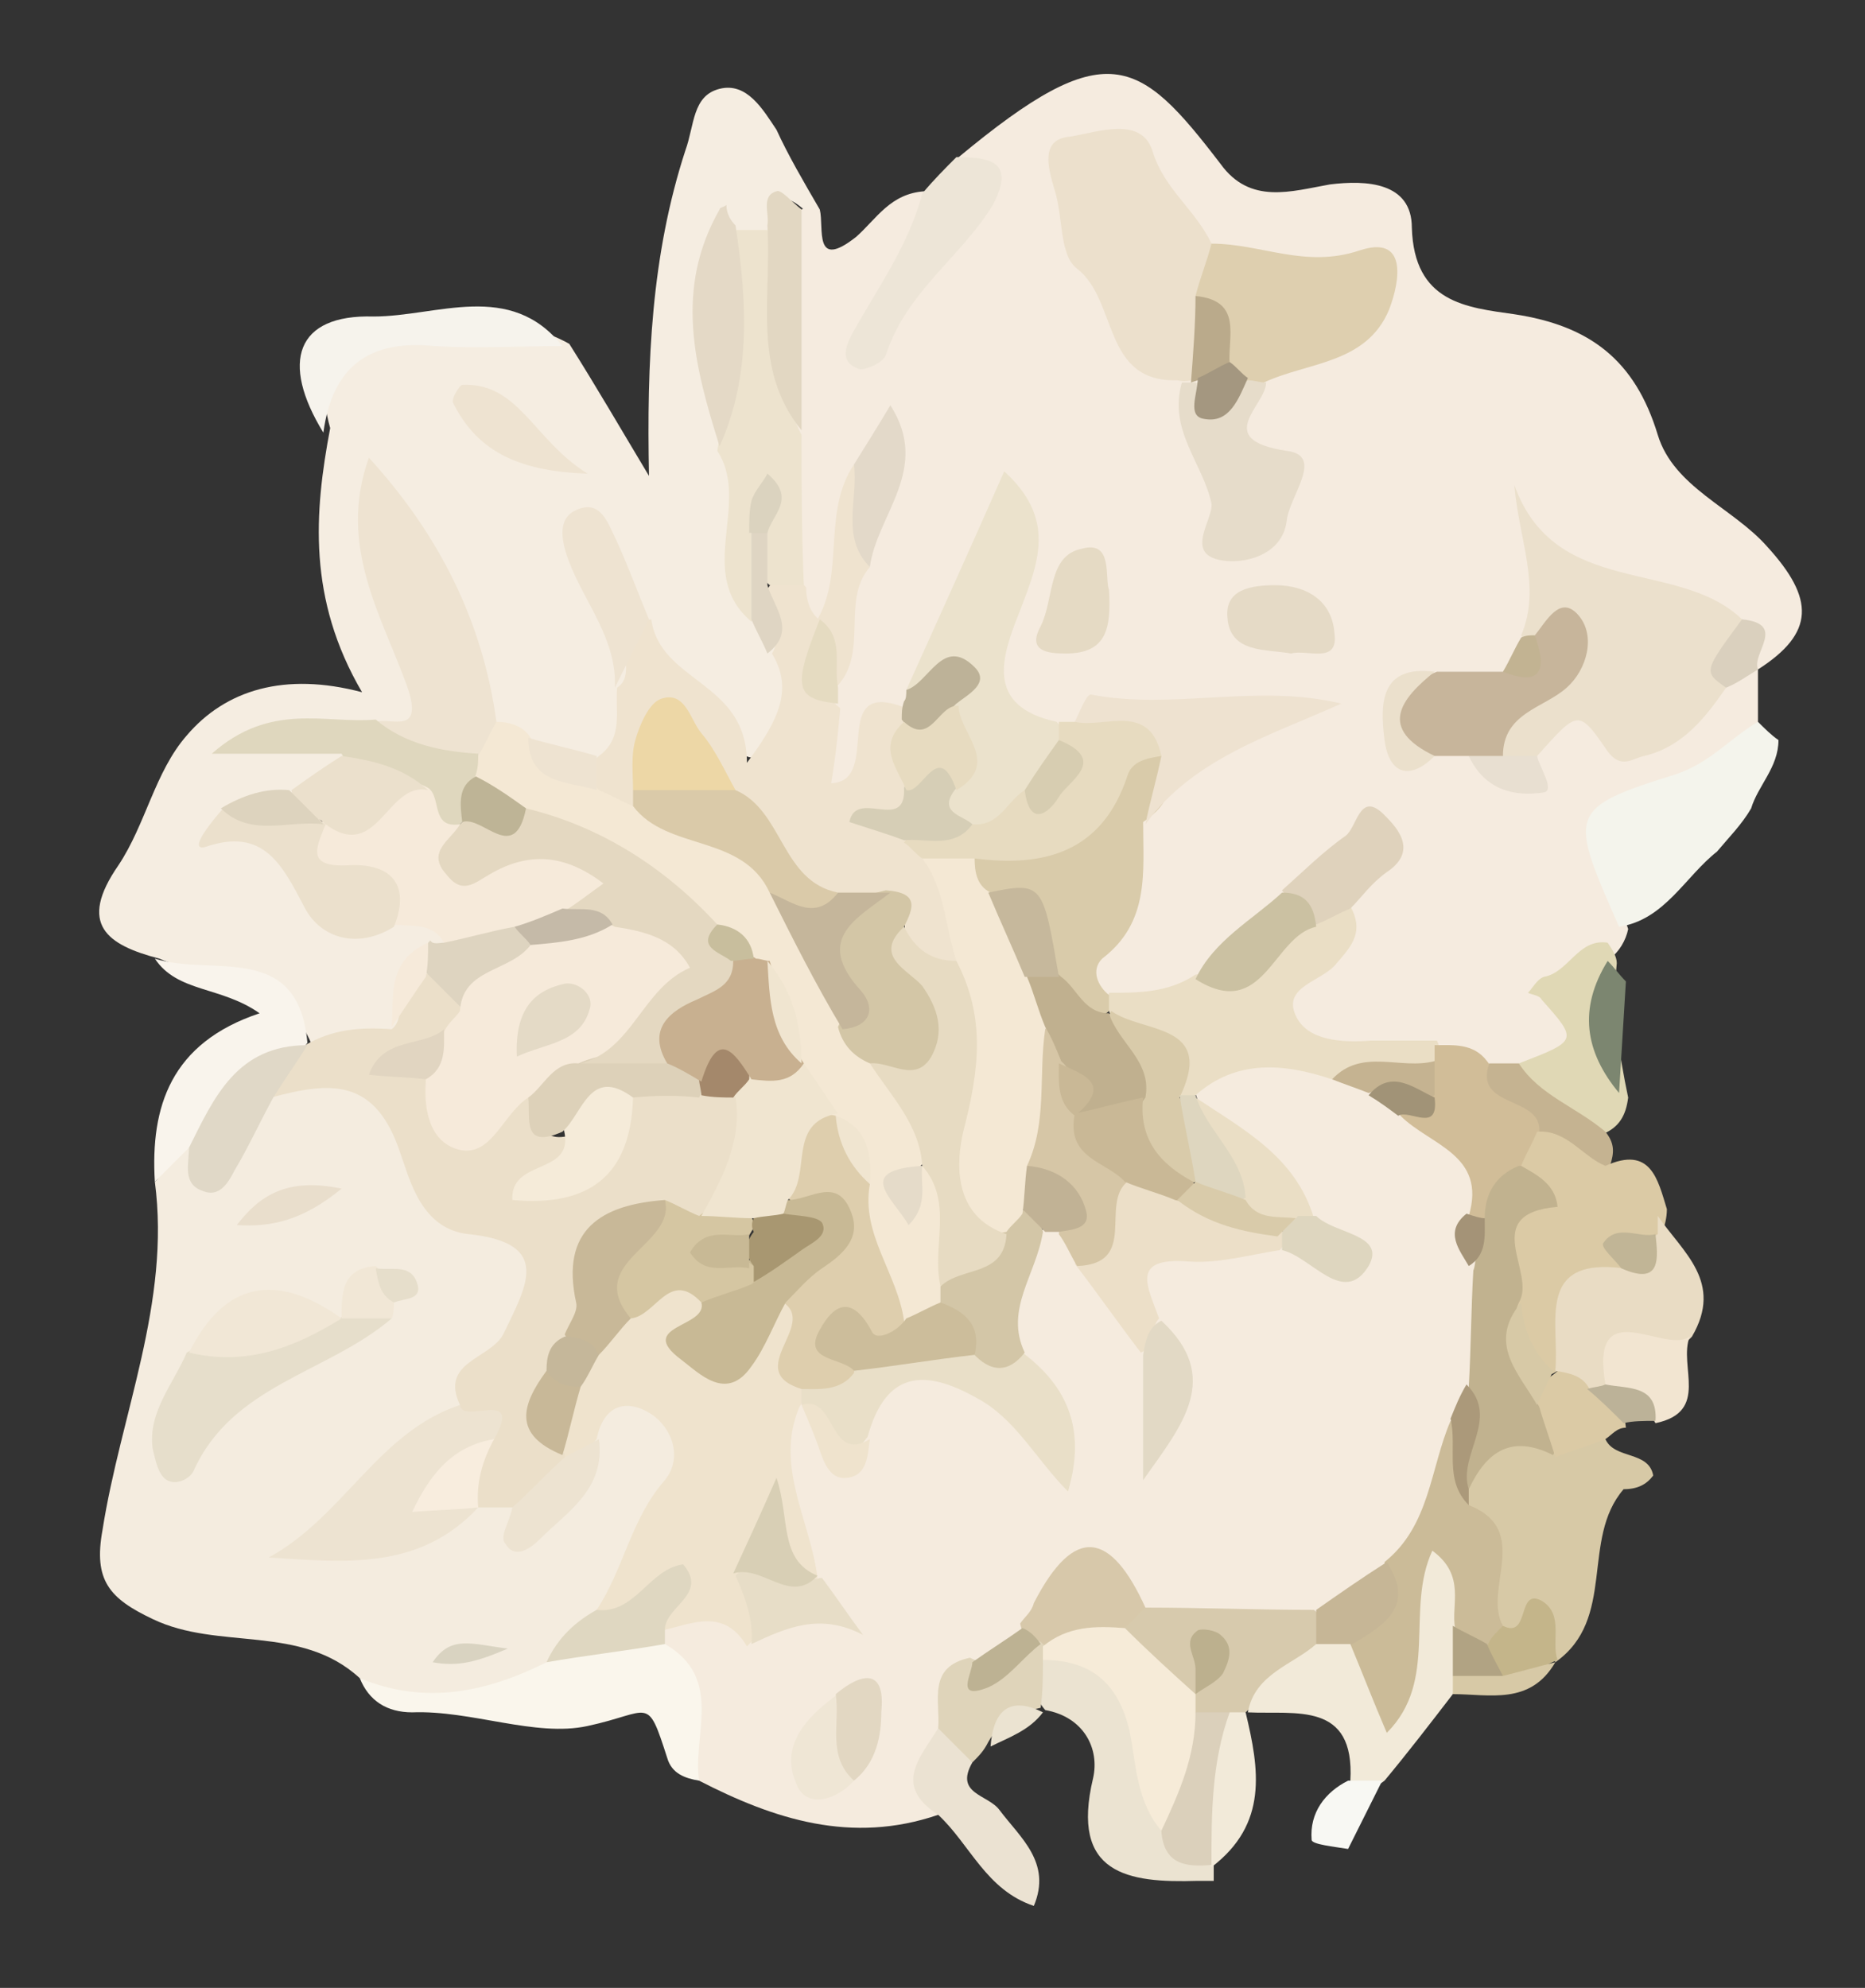 <?xml version="1.0" encoding="utf-8"?>
<!-- Generator: Adobe Illustrator 18.1.1, SVG Export Plug-In . SVG Version: 6.00 Build 0)  -->
<!DOCTYPE svg PUBLIC "-//W3C//DTD SVG 1.1//EN" "http://www.w3.org/Graphics/SVG/1.1/DTD/svg11.dtd">
<svg version="1.1" id="Layer_1" xmlns="http://www.w3.org/2000/svg" xmlns:xlink="http://www.w3.org/1999/xlink" x="0px" y="0px"
	 viewBox="0 0 81.9 87.3" style="enable-background:new 0 0 81.9 87.3;" xml:space="preserve">
<rect x="0" y="0" width="81.9" height="87.3" fill="#333333" stroke="none"/>
<style type="text/css">
	.st0{fill:#F5EBDF;}
	.st1{fill:#F5EBDE;}
	.st2{fill:#F5EDE1;}
	.st3{fill:#F4ECDF;}
	.st4{fill:#FAF6EC;}
	.st5{fill:#F4F4EC;}
	.st6{fill:#EBE3D1;}
	.st7{fill:#F9F4EC;}
	.st8{fill:#EDE5D7;}
	.st9{fill:#F6F3EC;}
	.st10{fill:#EFE3CF;}
	.st11{fill:#EBE0CC;}
	.st12{fill:#ECE0CC;}
	.st13{fill:#EBE2CC;}
	.st14{fill:#DECFAF;}
	.st15{fill:#EADEC5;}
	.st16{fill:#D9CBAA;}
	.st17{fill:#EDE3CE;}
	.st18{fill:#E6DCCA;}
	.st19{fill:#EEE2D0;}
	.st20{fill:#C7B59B;}
	.st21{fill:#E7DBC0;}
	.st22{fill:#D1BD98;}
	.st23{fill:#E0D8B5;}
	.st24{fill:#E2D7C2;}
	.st25{fill:#E5DAC6;}
	.st26{fill:#DFD2BC;}
	.st27{fill:#E5DAC4;}
	.st28{fill:#CBC1A2;}
	.st29{fill:#E3D9C9;}
	.st30{fill:#C5B391;}
	.st31{fill:#BDB298;}
	.st32{fill:#E5DBC1;}
	.st33{fill:#DAD0BE;}
	.st34{fill:#E8DFD1;}
	.st35{fill:#C2B392;}
	.st36{fill:#EFE3CD;}
	.st37{fill:#CBBB98;}
	.st38{fill:#C1B28F;}
	.st39{fill:#E9DFC8;}
	.st40{fill:#ECDFC8;}
	.st41{fill:#D7CAAD;}
	.st42{fill:#EBE2D2;}
	.st43{fill:#D3C6A7;}
	.st44{fill:#D6C6A6;}
	.st45{fill:#D7C8AA;}
	.st46{fill:#DFD7C1;}
	.st47{fill:#DFD4BA;}
	.st48{fill:#E2D9C5;}
	.st49{fill:#E7DDC7;}
	.st50{fill:#EFE6D5;}
	.st51{fill:#C6B696;}
	.st52{fill:#DED6BF;}
	.st53{fill:#C1B295;}
	.st54{fill:#BDB293;}
	.st55{fill:#AB997A;}
	.st56{fill:#A19377;}
	.st57{fill:#A49377;}
	.st58{fill:#EBDFC9;}
	.st59{fill:#F4E8D4;}
	.st60{fill:#EEE3D1;}
	.st61{fill:#F6EADA;}
	.st62{fill:#E4D9C6;}
	.st63{fill:#DFD7BE;}
	.st64{fill:#DED4C0;}
	.st65{fill:#DDD3BE;}
	.st66{fill:#DFD5C3;}
	.st67{fill:#EDE3D1;}
	.st68{fill:#E6DECB;}
	.st69{fill:#E0D8C7;}
	.st70{fill:#F1E7D6;}
	.st71{fill:#E9DECC;}
	.st72{fill:#D9D3C1;}
	.st73{fill:#F2EAD9;}
	.st74{fill:#F8F8F3;}
	.st75{fill:#F6EBD8;}
	.st76{fill:#DBD0BB;}
	.st77{fill:#E7DBC2;}
	.st78{fill:#D3C6A6;}
	.st79{fill:#DACAA9;}
	.st80{fill:#EDD7A6;}
	.st81{fill:#C5B69B;}
	.st82{fill:#D6CEB6;}
	.st83{fill:#BAAA8B;}
	.st84{fill:#D7CDB1;}
	.st85{fill:#A49780;}
	.st86{fill:#C0B08F;}
	.st87{fill:#C6B89C;}
	.st88{fill:#DBD3BF;}
	.st89{fill:#DBCAA5;}
	.st90{fill:#7C8670;}
	.st91{fill:#DECEAD;}
	.st92{fill:#C8B995;}
	.st93{fill:#D5C6A2;}
	.st94{fill:#C8B898;}
	.st95{fill:#D8CFB5;}
	.st96{fill:#C5B79A;}
	.st97{fill:#D7C9A6;}
	.st98{fill:#C4B58A;}
	.st99{fill:#B1A383;}
	.st100{fill:#CCBD9B;}
	.st101{fill:#C9B896;}
	.st102{fill:#BCB08E;}
	.st103{fill:#F0E5D0;}
	.st104{fill:#F5EBD9;}
	.st105{fill:#DDD1B9;}
	.st106{fill:#F8EDDE;}
	.st107{fill:#E1D5C1;}
	.st108{fill:#A4886B;}
	.st109{fill:#E4D8C1;}
	.st110{fill:#C8B090;}
	.st111{fill:#BEB496;}
	.st112{fill:#E5DBC9;}
	.st113{fill:#C8BE9D;}
	.st114{fill:#C5BAA8;}
	.st115{fill:#E9DCC4;}
	.st116{fill:#C1B596;}
	.st117{fill:#F2E5D1;}
	.st118{fill:#BCB298;}
	.st119{fill:#A89771;}
	.st120{fill:#E4DAC6;}
</style>
<g>
	<path class="st0" d="M77.2,29.4c0,0.8,0,1.5,0,2.3c-0.4,1.2-0.9,2.4-2.3,2.7c-3.8,0.7-4.6,3-3.4,6.4c-0.1,0.5-0.4,1-0.8,1.3
		c-0.4,0.8-2.2,0.3-1.4,2.2c0.9,2.1-0.4,3.1-2.5,3.3c-0.5,0-1.1-0.1-1.6-0.2c-0.8-0.3-1.7-0.4-2.6-0.4c-0.9,0-1.7,0-2.6-0.1
		c-1.6-0.1-3.4-0.2-4-2c-0.6-1.6,1-2.3,1.8-3.3c0.4-0.5,0.6-1.1,0.8-1.6c0.4-1,1.4-1.7,1.9-3.5c-1.5,1.4-2.6,2.4-3.7,3.4
		c-1.5,1.2-2.9,2.6-4.4,3.9c-1.2,0.8-2.5,1-3.9,0.5c-1.3-0.7-1.2-1.8-0.6-2.9c0.9-1.6,1.1-3.3,1.6-4.9c1.3-2.6,3.1-4.4,5.5-4.8
		c-2.1,1.9-5.1-1.6-7.7,0.5c-0.3,0.1-0.7,0.2-1,0.3c-2.9-0.3-3.2-2.3-2.8-4.6c0.2-1.4,1.2-2.7,0.8-4.9c-1.5,2.7-2.5,5.2-3.8,7.5
		c-0.2,0.3-0.4,0.6-0.6,0.8c-0.7,0.5-1.3,1-1.6,2c-0.3,0.9-0.6,2.1-1.9,1.8c-1.3-0.3-1-1.5-0.9-2.5c0-0.5,0.1-1,0.2-1.5
		c0.1-0.4,0.1-0.7,0.2-1c0.5-1.7,0.6-3.5,1.4-5.1c0.1-1.3,0.6-2.5,1.2-3.7c0.1-0.2,0.1-0.3,0.1-0.3c-0.1,0-0.2-0.1-0.2-0.1
		c-0.1,0.2-0.2,0.4-0.3,0.7c-1.1,1.9-0.2,4.6-2.5,5.9c-1-0.2-1.2-1-1.4-1.9c-0.2-2.2-0.1-4.4-0.2-6.5c0.4-3.1-0.6-6.3,0.7-9.4
		C35.1,9.1,35.5,9,36,9.2c0.2,0.8-0.3,2.7,1.6,1.2c0.9-0.8,1.5-1.9,3-2c1,2.1-0.5,3.5-1.2,4.6c0.6-1.8,4-2.9,2.7-6.1
		c6.5-5.4,7.9-4.4,11.5,0.3c1.3,1.8,3.1,1.2,4.8,0.9C60,7.9,62,8,62,10c0.1,3.3,2.4,3.5,4.5,3.8c3.3,0.5,5.3,2,6.3,5.3
		c0.7,2.3,3.3,3.2,4.8,4.9C79.7,26.3,79.7,27.8,77.2,29.4c-0.6-0.5-0.1-1.8-1.3-1.8c-2.3-1.8-6.1-0.3-7.9-3.5
		c0.1,1.4-0.1,2.6-0.4,3.9c-0.2,0.7-0.5,1.3-1,1.9c-1,1-2.3,0.6-3.4,0.7c-0.6,0.1-1.2,0.3-1.2,1c0,0.8,0.6,0.9,1.2,1
		c0.5,0,0.9,0.1,1.4,0.2c0.9-0.1,1.8,2.1,2.6-0.1c1.1-1.9,2.1-3.4,4.6-1.3c1.6,1.4,2.4-1,3.6-1.6C75.9,29.4,76.5,29,77.2,29.4z"/>
	<path class="st1" d="M41.2,79.7c-3.8,1.3-7.2,0.2-10.5-1.5c-1.5-1.6,0-4.1-1.7-5.6c-0.1-0.3-0.1-0.7,0-1.1c1.2-1.6,2.7-1.4,4.2-0.7
		c0.4-1,3.5,1.6,2.1-1.7c-0.8-2.4-1.9-4.7-1-7.3c0.3-0.2,0.6-0.3,0.9-0.3c1.1-0.5,0.8,2.5,2.3,0.9c2.7-3.6,4.9-3.4,8.8,1
		c-0.1-1.6-1.2-2.5-1.8-3.7c-1-2-0.5-3.9,0.9-5.5c0.3-0.2,0.6-0.3,1-0.3c0.7,0.2,1.2,0.7,1.7,1.3c1.3,1.3,2,2.9,2.8,4.4
		c0.5,1.3-0.5,2.5-0.2,3.9c-0.1,0.5,0.6-0.1,0.1-0.1c-0.2,0-0.3-0.1-0.1-0.3c1.3-1.7,0.8-3.3-0.4-4.9c-1-2.3-0.3-3.5,2.2-3.7
		c1.1-0.1,2.2-0.5,3.3-0.4c0.5,0,1,0.2,1.4,0.3c0.3,0.1,0.7,0.5,0.9,0c0.1-0.2-0.4-0.6-0.6-0.9c-1.3-2.3-4.4-3-5.1-5.8
		c1.6-2.3,3.7-2,5.9-1.1c0.7,0.1,1.4,0.4,2.1,0.7c0.6,0.3,1.2,0.7,1.8,1.1c1.8,1,3.5,2.1,3,4.6c-0.2,1.1,0,2.1,0.2,3.1
		c0.2,1.5,0.2,2.9-0.2,4.4c-0.2,0.7-0.5,1.4-0.7,2.1c-0.7,2.3-1.1,4.7-3,6.4c-1.1,1.1-2.2,2.1-3.7,2.3c-2.4,0.2-4.8,0.7-7.1,0
		c-1.9-1.9-3.6-2.3-5.1,0.4c-0.7,0.7-1.6,1.1-2.4,1.7c-0.9,0.6-0.9,1.5-1.2,2.4c-0.4,1.1-0.8,2.1-0.5,3.3
		C41.4,79.4,41.3,79.5,41.2,79.7z"/>
	<path class="st2" d="M36,9.2c-0.2,0-0.5,0-0.7,0c-1.5-1.3-0.9,0.7-1.4,0.9c-0.4,0.3-0.9,0.3-1.4,0.2c-0.1-0.1-0.2-0.1-0.3-0.2
		C32,10,31.9,9.9,31.8,9.9c-0.6,3.2-0.6,6.3,0.7,9.4c1,2.4-0.6,5.2,1.2,7.4c0.4,0.6,0.7,1.2,1,1.9c0.5,1.1,0.5,2.1,0,3.2
		c-0.6,1.4-1.6,2.1-2.7,0.8c-1.4-1.6-3.6-2.6-4.3-4.8c-0.4-1-0.8-2-1.3-3c0.6,1.9,1.7,3.7,1.6,5.8c-0.1,1.2-0.2,2.3-1.3,3
		c-1.2,0.5-2.3,0-3.4-0.4c-0.7-0.3-1.3-0.8-1.8-1.4c-1.9-2.7-1.9-6.4-4.6-9.1c0,2.5,1.1,4.5,1.8,6.6c0.6,2,0.2,3.1-2,3.3
		c-1.3,0-2.7-0.4-4-0.1c0.9-0.2,1.7-0.1,2.4,0.5c0.4,1.5-0.9,1.6-1.7,2.1c-0.8,0.3-1.6,0.4-2.3,0.8c1,0.7,2.1,1.2,2.7,2.4
		c0.8,1.7,2.3,1.6,3.8,1.5c0.9,0,1.8,0.1,2.3,1.1c0,0.4-0.1,0.7-0.3,1c-1.2,0.9-1.1,2.6-2.2,3.6c-1.2,0.6-2.4,0.9-3.7,0.4
		c-1.2-3-4.4-2.8-6.7-3.8c-2.3-0.6-3.6-1.5-1.8-4.1c1.2-1.8,1.6-4.1,3-5.7c1.7-2,4.3-2.8,7.7-1.9c-2.4-4.1-2.1-7.9-1.4-11.6
		c-0.8-2.8,0.5-4.4,3.2-4.4c2.4-0.1,5-0.6,7.3,0.7c1.2,1.9,2.3,3.8,3.5,5.8c-0.1-5,0.1-9.7,1.6-14.3c0.4-1.1,0.3-2.4,1.5-2.7
		c1.2-0.3,1.9,0.9,2.5,1.8C34.6,6.8,35.3,8,36,9.2z"/>
	<path class="st3" d="M15.8,73.7c-2.6-2.4-6.2-1.2-9.1-2.6c-1.9-0.9-2.6-1.7-2.2-3.9c0.8-5.1,3-10,2.3-15.3c0.6-0.5,0.2-1.8,1.5-1.7
		c2.5,0.9,2.3-2.2,3.8-2.7c2.8-1.3,4.9-0.8,6.3,2.2c0.6,1.3,1.4,2.6,2.7,3.4c3.5,2.3,3.7,3.3,1.2,6.5c-0.5,0.7-1.1,1.3-1.6,2.1
		c-2.2,1.9-4.4,3.9-6.5,6c2.2-1,4.7-0.5,6.7-2c0.5-0.2,1-0.2,1.5,0c3.3,1,2.4-2.1,3.3-3.5c0.8-1.5,2.1-1.8,3.4-1
		c1.3,0.8,1.6,2.2,1.1,3.6c-0.8,2-1.6,4.1-3.1,5.8c-0.9,1-1.8,2-2.9,2.9C21.3,74.8,18.5,75.7,15.8,73.7z"/>
	<path class="st4" d="M15.8,73.7c2.9,1.2,5.6,0.6,8.2-0.7c1.7-0.9,3.2-2.4,5.2-0.8c2.6,1.5,1.2,4,1.5,6c-0.6-0.1-1.2-0.3-1.4-1
		c-0.9-2.8-0.7-2-3.5-1.4c-2.3,0.5-5.1-0.7-7.7-0.6C17,75.2,16.2,74.7,15.8,73.7z"/>
	<path class="st5" d="M71.1,40.7c-2.2-5-2.3-5.2,2.5-6.7c1.5-0.5,2.4-1.6,3.6-2.3c0.3,0.3,0.6,0.6,0.9,0.8c0,1.2-0.9,2-1.2,3
		c-0.4,0.7-1,1.3-1.5,1.9C74,38.5,73.1,40.4,71.1,40.7z"/>
	<path class="st6" d="M53.3,81.9c0,0.2,0,0.5,0,0.7c-0.2,0-0.5,0-0.7,0c-3.1,0.1-5.6-0.3-4.6-4.5c0.3-1.3-0.4-2.7-2.1-3
		c-0.6-0.7-0.7-1.5-0.2-2.3c2.4-1.4,3.6,0.1,4.6,1.9c0.7,1.4,1,3,1.3,4.5c0.3,0.9,0.9,1.6,1.7,2.2C53.1,81.7,53.2,81.8,53.3,81.9z"
		/>
	<path class="st7" d="M8.3,50.4c-0.5,0.5-1,1-1.5,1.5c-0.2-3.3,0.7-6.1,4.6-7.4c-1.7-1.2-3.6-0.9-4.6-2.4c2.5,0.8,6.3-0.8,6.7,3.7
		c-0.1,0.1-0.2,0.3-0.3,0.4C11.1,47.1,10.3,49.5,8.3,50.4z"/>
	<path class="st8" d="M42,6.9c1.5,0,2.6,0.2,1.6,2.1c-1.4,2.3-3.8,3.8-4.7,6.6c-0.1,0.3-0.9,0.7-1.2,0.6c-0.8-0.3-0.6-0.9-0.3-1.5
		c1.1-2,2.5-3.9,3.1-6.2C41,7.9,41.5,7.4,42,6.9z"/>
	<path class="st9" d="M24.7,15.2c-1.9,0-3.8,0.1-5.6,0c-2.9-0.3-4.5,0.9-4.9,3.8c-1.9-3.1-1.2-5.2,2.2-5.1
		C19.2,13.9,22.4,12.3,24.7,15.2z"/>
	<path class="st10" d="M26.3,33.2c1.1-0.8,0.7-2,0.8-3c1.1-0.7-0.7-2.8,1.5-3c0.4,2.8,4.2,2.7,4.2,6.3c1.5-2,2-3.3,1.1-4.8
		c0.7-1.1-1-2.2,0.1-3.2c0.5-0.2,1-0.2,1.4,0.3c0,0.6,0.2,1.2,0.7,1.5c0.1,0.2,0.2,0.3,0.3,0.5c0.4,1.1-0.7,2.4,0.5,3.3
		c-0.1,1.1-0.2,2.1-0.4,3.3c2.3-0.1-0.2-4.7,3.3-3.3c0.2,0.2,0.4,0.5,0.4,0.8c-0.1,1.1,0.2,2.1,0.3,3.2c0,0.5-0.2,1-0.6,1.2
		c-1.1,0.5,0,0.3,0.1,0.5c0.4,0.2,0.8,0.5,1.1,0.8c1.1,1.6,2.2,3.1,0.8,5.1c-1.2,0.3-1.9-0.2-2.4-1.3c0.4-0.9,0.4-1.4-0.8-1.1
		c-0.7,0-1.3,0-2-0.1c-2.6-0.6-3.2-3.1-4.8-4.8c-0.3-0.4-0.6-0.8-0.9-1.2c-0.4-0.6-0.7-1.6-1.5-1.5c-1.1,0.1-0.6,1.4-1,2.1
		c-0.1,0.3-0.3,0.6-0.6,0.9c-0.9,0.2-1.4-0.2-1.9-0.8C25.8,34.2,25.8,33.6,26.3,33.2z"/>
	<path class="st11" d="M66.8,27.9c0.9-2.1-0.1-4.2-0.3-6.6c1.8,5,7.2,3.2,10,5.9c0.6,1.2-1,1.9-0.7,3c-0.9,1.3-1.9,2.6-3.6,3
		c-0.5,0.1-1,0.6-1.6-0.2c-1.3-1.9-1.3-1.8-3.1,0.2c-0.4,0.5-0.9,0.5-1.4,0.2c-1.7-2.7,2.1-2.9,2.1-4.8c0-0.1-0.2-0.2-0.3-0.2
		c-0.1-0.1-0.2-0.1-0.4-0.1C67.2,28.3,66.9,28.2,66.8,27.9z"/>
	<path class="st12" d="M51.7,16.7c-3.3,0.1-2.6-3.5-4.4-4.9c-0.8-0.6-0.6-2.3-1-3.5c-0.3-1-0.6-2.2,0.7-2.3c1.2-0.2,3.1-0.9,3.6,0.6
		c0.5,1.7,1.9,2.6,2.6,4.1c0.5,0.8,0.3,1.7,0.2,2.6c-0.1,1.1,0,2.2-0.8,3.2C52.5,16.7,52.1,16.8,51.7,16.7z"/>
	<path class="st13" d="M39.8,30.3c1.4-3.1,2.8-6.2,4.3-9.6c2.3,2.1,1.5,4,0.7,6.1c-0.8,2-1.6,4.2,1.6,4.9c0.3,0.3,0.4,0.6,0.4,0.9
		c-0.1,1.1-0.9,1.9-1.5,2.7c-0.7,0.9-1.5,1.6-2.7,1.4c-1.2-0.4-1.9-1-1.4-2.3c0.8-1,0.3-2.1,0.2-3.2C41.8,29.5,40.3,30.8,39.8,30.3z
		"/>
	<path class="st14" d="M52.5,13c0.2-0.8,0.5-1.5,0.7-2.3c2.2,0,4.1,1.1,6.5,0.3c2.1-0.7,1.8,1.3,1.3,2.6c-1,2.4-3.6,2.3-5.5,3.2
		c-0.3,0.2-0.6,0.3-1,0.3c-0.5-0.1-0.9-0.5-1.1-1C53.1,15.1,53.6,13.8,52.5,13z"/>
	<path class="st15" d="M58.5,47.4c-2.1-0.7-4.2-0.9-6,0.7c-0.1,0.1-0.3,0.2-0.4,0.2c-0.3-0.1-0.6-0.3-0.7-0.6c0-1.8-1.9-1.9-2.6-3.1
		c-0.2-0.3-0.2-0.6-0.1-1c1.3,0,2.6,0,3.8-0.8c2.1-0.1,3.1-2.1,4.8-2.9c0.7-0.3,1.3-0.5,2-0.1c0.6,1.1,0.1,1.7-0.6,2.5
		c-0.6,0.8-2.4,1-1.8,2.3c0.5,1.1,2,1.2,3.3,1.1c1,0,2,0,2.9,0c0.2,0.4,0.2,0.7-0.1,1C61.5,48.1,59.9,47,58.5,47.4z"/>
	<path class="st16" d="M48.7,43.7c0,0.2,0,0.5,0,0.7c-0.1,0.1-0.3,0.2-0.4,0.3C47,44.9,46.5,44,46,43c-0.7-1.5-0.7-3.6-3.1-3.7
		c-0.6-0.6-0.6-1.2-0.2-1.9c2.4-0.8,4.9-1.2,6.2-3.9c0.4-0.8,1.3-1,2.2-0.5c0.6,1.3,0.3,2.3-0.9,3.1c0,2.2,0.3,4.4-1.8,6
		C47.9,42.6,48.2,43.3,48.7,43.7z"/>
	<path class="st17" d="M35.3,25.7c-0.5,0-1,0-1.5,0c-0.6-0.5-0.3-1.2-0.4-1.9c0.1-0.3-0.1-0.7,0.3-0.9c-0.5,0.3-0.2,0.8-0.3,1.3
		c-0.2,1,0.4,2.1-0.4,3.1c-2.5-2.1,0-5.2-1.5-7.5c0.6-3.2-0.8-6.6,0.7-9.7c0.5,0,1,0,1.5,0c1.6,2.8,0,6.2,1.5,9
		C35.2,21.2,35.2,23.4,35.3,25.7z"/>
	<path class="st18" d="M54.8,16.7c0.3,0,0.5,0.1,0.8,0.1c0,1-2.4,2.5,0.9,3c1.7,0.2,0.1,2,0,3.1c-0.2,1.5-1.9,1.9-2.9,1.7
		c-1.6-0.3-0.3-1.8-0.4-2.5c-0.4-1.8-1.9-3.2-1.3-5.3c0.2,0,0.4,0,0.6,0c0.1,0,0.3,0.1,0.4,0.1C53.5,17.1,54.1,17.1,54.8,16.7z"/>
	<path class="st19" d="M50.3,36.2c0.2-1,0.5-2,0.7-3c-1-1.2-2.9-0.1-3.8-1.5c0.2-0.4,0.5-1.2,0.7-1.2c3.6,0.7,7.3-0.5,11,0.4
		C55.8,32.3,52.4,33.3,50.3,36.2z"/>
	<path class="st20" d="M67.4,27.9c0.5-0.6,1.1-1.8,1.9-0.9c0.8,0.9,0.4,2.4-0.5,3.2c-1,0.9-2.8,1.1-2.8,3c-0.5,0.5-1,0.4-1.5,0
		c-0.5,0-1,0-1.5,0c-1.3,0.3-1.7-0.5-1.8-1.6c-0.3-1.5,1-1.7,1.9-2.1c1,0,2,0,2.9,0C66.7,29.1,67.3,28.7,67.4,27.9z"/>
	<path class="st21" d="M47.2,31.7c1.3,0.3,3.3-0.9,3.8,1.5c-0.6,0.1-1.3,0.2-1.5,0.9c-1.1,3.3-3.6,4-6.7,3.6c-0.8,0.6-1.5,0.5-2.3,0
		c-0.3-0.2-0.5-0.5-0.8-0.7c0.8-1.1,2-0.4,3-0.8c1.2,0.1,1.5-1,2.3-1.5c1.2-0.2,1.9-0.9,1.5-2.2c0-0.3,0-0.5,0-0.8
		C46.7,31.7,47,31.7,47.2,31.7z"/>
	<path class="st22" d="M63,46.6c0-0.2,0-0.5,0-0.7c0.8,0,1.7-0.1,2.3,0.7c0.8,1.1,2.5,1.2,2.7,2.9c0,0.7-0.2,1.3-0.6,1.9
		c-0.6,0.8-1.2,1.6-2,2.2c-0.3,0.1-0.6,0-0.9-0.2c0.8-2.7-1.7-3.1-3-4.4c-0.3-1,1.8,0.4,1.1-1.1C62.5,47.4,62.6,47,63,46.6z"/>
	<path class="st23" d="M66.7,46.7c2.6-1,2.6-1,1-2.8c-0.1-0.2-0.4-0.2-0.6-0.3c0.2-0.2,0.4-0.6,0.7-0.7c1.1-0.2,1.5-1.7,2.8-1.5
		c0.2,0.3,0.4,0.6,0.4,0.9c-0.2,2,0.1,4,0.5,5.9c-0.1,0.8-0.4,1.3-1.1,1.6C68.5,49.6,67.1,48.8,66.7,46.7z"/>
	<path class="st24" d="M35.2,18.9c-2.2-2.7-1.3-5.9-1.5-9c0.1-0.5-0.3-1.3,0.4-1.5c0.2-0.1,0.7,0.5,1.1,0.8
		C35.2,12.4,35.2,15.7,35.2,18.9z"/>
	<path class="st25" d="M56.7,28.7c-1.1-0.2-2.7,0-2.8-1.6c-0.1-1.2,1-1.4,2.1-1.4c1.4,0,2.5,0.7,2.6,2.1
		C58.8,29.2,57.4,28.5,56.7,28.7z"/>
	<path class="st26" d="M59.3,39.9c-0.5,0.2-1,0.5-1.5,0.7c-0.6-0.4-1.1-0.9-1.5-1.5c0.9-0.8,1.8-1.7,2.8-2.4c0.5-0.4,0.6-1.9,1.6-1
		c0.5,0.5,1.7,1.6,0.2,2.6C60.2,38.8,59.8,39.4,59.3,39.9z"/>
	<path class="st27" d="M48.7,25.9c0.1,1.7-0.1,2.8-1.9,2.8c-0.8,0-1.7-0.1-1.1-1.2c0.6-1.2,0.3-3.1,1.8-3.4
		C48.9,23.7,48.5,25.4,48.7,25.9z"/>
	<path class="st28" d="M56.3,39.2c1,0,1.4,0.5,1.5,1.5c-1.9,0.4-2.3,4.2-5.3,2.3C53.3,41.3,55,40.4,56.3,39.2z"/>
	<path class="st29" d="M37.5,20.4c0.5-0.8,1-1.6,1.6-2.6c1.8,2.8-0.6,4.8-0.9,7.1C36,23.7,37.4,22,37.5,20.4z"/>
	<path class="st10" d="M37.5,20.4c0.2,1.5-0.6,3.2,0.7,4.5c-1.3,1.5,0,3.8-1.5,5.3c-1.2-0.8-0.3-2.1-0.8-3l0,0
		C37.1,25.1,36.1,22.5,37.5,20.4z"/>
	<path class="st30" d="M66.7,46.7c0.9,1.4,2.5,1.9,3.8,3c0.4,0.5,0.4,0.9,0.2,1.5c-1.6,0.6-2.3-0.5-3.1-1.5c0.1-1.6-2.9-1-2.2-3
		C65.8,46.7,66.2,46.7,66.7,46.7z"/>
	<path class="st31" d="M39.8,30.3c1-0.3,1.6-2.4,3-1c0.7,0.7-0.3,1.2-0.8,1.6c-0.7,0.6-1,2.5-2.4,0.7c0-0.3,0-0.5,0.1-0.8
		C39.8,30.7,39.8,30.5,39.8,30.3z"/>
	<path class="st11" d="M63,29.5c-1.5,1.2-2.5,2.5,0,3.7c-1.1,1.1-2,0.8-2.2-0.7C60.6,30.9,60.6,29.2,63,29.5z"/>
	<path class="st32" d="M36,27.2c1.1,0.8,0.6,2,0.8,3c0,0.2,0,0.5,0,0.7C34.9,30.7,34.8,30.2,36,27.2z"/>
	<path class="st33" d="M75.8,30.2c-1-0.7-1-0.7,0.7-3c2,0.2,0.4,1.5,0.7,2.2c0,0,0,0,0,0C76.7,29.7,76.3,30,75.8,30.2z"/>
	<path class="st34" d="M64.5,33.2c0.5,0,1,0,1.5,0c0.5,0,1,0,1.5,0c0.1,0.5,0.8,1.5,0.3,1.6C66.5,35,65.2,34.7,64.5,33.2z"/>
	<path class="st35" d="M67.4,27.9c0.5,1.4,0.4,2.3-1.4,1.6c0.3-0.5,0.5-1,0.8-1.5C67,27.9,67.2,27.9,67.4,27.9z"/>
	<path class="st36" d="M26.2,70.7c1.2-1.8,1.5-4,3-5.7c0.8-1,0.3-2.3-0.6-2.9c-1.1-0.7-2.1-0.4-2.4,1.1c-0.3,0.4-0.6,0.8-1.1,1
		c-0.3,0-0.6-0.2-0.8-0.5c-0.3-1,0.1-2,0.4-2.9c0.2-0.6,0.6-1.2,1-1.7c0.6-0.6,1.2-1.3,1.8-1.9c1.1-0.8,2.2-2.1,3.5-0.2
		c0.3,0.9-0.8,1.4-0.8,2.3c1,0,2-0.1,2.6-1.1c0.3-0.6,0.7-1,1.3-1.2c2.6,0.6,0.4,2.8,1.3,3.9c0,0.3-0.1,0.6-0.3,0.9
		c-1.1,2.6,0.5,5,0.8,7.5c-0.2,0.1-0.3,0.1-0.5,0.2c-1.2-0.3-1.7-1.1-1.5-2.4c-0.6,0.7-0.6,1.5-0.6,2.3c0.2,1,0.4,2.1-0.5,2.9
		c-1-1.7-2.4-1-3.7-0.7C28.6,69.8,27,71.9,26.2,70.7z"/>
	<path class="st37" d="M60.8,68.6c2-1.6,2-4.1,2.9-6.2c1.1,0.7,0.8,2.2,1.7,3.1c1.6,1.8,1.7,3.8,1,6c-0.3,0.5-0.7,0.8-1.2,1
		c-0.7,0-1.3-0.3-1.7-0.8c-0.9,0.1-0.2,0.7-0.3,1c-0.3,1.6-0.3,3.9-1.9,3.9c-2,0.1-2.2-2.2-2.4-3.9C59,71,60.9,70.3,60.8,68.6z"/>
	<path class="st38" d="M65.2,53.5c0-1.1,0.5-1.9,1.5-2.3c1.9,0,3,0.8,1.8,2.7c-0.8,1.1-0.5,2.4-1,3.5c-0.7,1.6,0.2,2.9,0.7,4.3
		c0.3,0.8,0.6,1.6,0.2,2.5c-1.4,0.3-2.4,1.7-4,1.3c-0.5-1.5,0.3-3.1,0.1-4.6c0.1-1.7,0.1-3.4,0.2-5.1C65,55,64.4,54,65.2,53.5z"/>
	<path class="st39" d="M35.2,61.7c0-0.3,0-0.5,0-0.8c0.5-0.8,1.4-1.1,2.3-1.4c1.5-0.4,3-1.1,4.6-0.8c1,0.2,1.9,0.5,2.8,0.7
		c2,1.5,2.8,3.4,2,6.1c-1.4-1.4-2.3-3.2-4-4.1c-2.3-1.3-4-1.2-4.8,1.7c-0.7,0.9-1.4,1.6-1.9-0.2C36.2,62.4,35.7,62,35.2,61.7
		L35.2,61.7z"/>
	<path class="st40" d="M56.2,54.9c-1.3,0.2-2.7,0.6-4,0.5c-2.6-0.2-1.8,1.1-1.3,2.5c-0.4,0.4-0.1,1.2-0.8,1.5
		c-1-1.3-1.9-2.6-2.9-3.9c1.1-1.1,0.2-3.4,2.2-4.1c0.9-0.1,1.7,0.2,2.5,0.6c1.4,0.7,3.1,0.8,4.3,1.9C56.5,54.3,56.5,54.6,56.2,54.9z
		"/>
	<path class="st41" d="M50.3,70.6c2.5,0,4.9,0.1,7.4,0.1c0.5,0.4,0.5,0.9,0.4,1.4c-0.5,1.7-2.3,2.1-3.4,3.1l0,0
		c-0.2,0.3-0.5,0.4-0.9,0.6c-0.5,0.1-1,0-1.5-0.4c-0.2-0.3-0.1-0.6,0.1-0.9c0.2-0.3,0.4-0.6,0.5-0.9c-0.1,0.3-0.3,0.6-0.5,0.9
		c-1.9,0-2.6-1.3-3.2-2.8C49.4,71.1,49.8,70.7,50.3,70.6z"/>
	<path class="st42" d="M42.7,77.4c-0.8,1.4,0.7,1.4,1.2,2.1c0.9,1.2,2.3,2.3,1.5,4.2c-2.1-0.7-2.8-2.7-4.2-4c-2-1.3-0.8-2.5,0-3.8
		C42.6,75.5,42.3,76.8,42.7,77.4z"/>
	<path class="st43" d="M45,59.4c-0.7,0.9-1.5,0.9-2.3,0c-0.5-0.9-1.5-1.3-1.9-2.3c0-0.3,0-0.7,0.2-1c0.6-1,1.9-1.3,2.5-2.3
		c0.3-0.4,0.7-0.7,1.3-0.7c0.5,0.1,0.9,0.5,1,1C45.5,56,44.1,57.5,45,59.4z"/>
	<path class="st44" d="M49.5,51.9c-1.2,1,0.5,3.6-2.2,3.7c-0.3-0.5-0.5-1-0.8-1.4c0.2-1.6-1.6-2.1-1.9-3.5c0-1.8-0.1-3.7,0.8-5.4
		c0.9-0.7,1.3-0.1,1.7,0.6c0.3,0.8,0.4,1.6,0.6,2.4c0.1,0.3,0.2,0.6,0.4,0.9C48.3,50.2,49.9,50.6,49.5,51.9z"/>
	<path class="st45" d="M50.3,70.6c-0.3,0.3-0.6,0.6-0.9,0.9c-0.7,0.9-1.8,0.6-2.7,0.8c-0.3,0.1-0.6,0.1-1,0.1
		c-0.5-0.2-0.8-0.6-0.9-1.1c0.2-0.3,0.5-0.5,0.6-0.9C47.2,66.9,48.8,67.3,50.3,70.6z"/>
	<path class="st46" d="M26.2,70.7c1.7,0.2,2.3-1.8,3.8-2c1.1,1.3-0.7,1.8-0.8,2.8c0,0.2,0,0.5,0,0.7c-1.7,0.3-3.5,0.5-5.2,0.8
		C24.5,71.9,25.3,71.2,26.2,70.7z"/>
	<path class="st15" d="M52.5,48.2c2.1,1.4,4.4,2.6,5.2,5.3c-0.3,0.3-0.6,0.4-1,0.5c-0.9-0.2-1.9,0-2.5-0.9
		C53.6,51.5,51.8,50.3,52.5,48.2L52.5,48.2z"/>
	<path class="st47" d="M42.7,77.4c-0.5-0.5-1-1-1.5-1.5c0.1-1.2-0.5-2.7,1.4-3.1c1.2,0.7,1.9-1.2,3.1-0.7l0.1,0.1
		c0.2,0.1,0.3,0.3,0.2,0.4c-0.1,0.1-0.2,0.2-0.2,0.2c0,0.7,0,1.5-0.1,2.2l0,0c-0.9,0.2-1.8,0.6-2.3,1.5C43.2,76.9,43,77.1,42.7,77.4
		z"/>
	<path class="st48" d="M50.2,59.5c0.1-0.6,0.2-1.2,0.8-1.5c2.7,2.5,0.9,4.6-0.8,7C50.2,62.9,50.2,61.2,50.2,59.5z"/>
	<path class="st49" d="M33,72.2c0.1-1.1-0.3-2.1-0.7-3c1.3-1.5,2.4,0.5,3.7,0.1l0.1,0c0.6,0.8,1.2,1.7,1.8,2.5
		C36,70.8,34.5,71.5,33,72.2z"/>
	<path class="st50" d="M37.5,78.2c-0.8,0.9-2.1,1.2-2.5,0.2c-0.8-1.7,0.4-3,1.8-4C38,75.5,37.3,76.9,37.5,78.2z"/>
	<path class="st24" d="M37.5,78.2c-1.2-1.1-0.6-2.5-0.8-3.8c1.2-1,2.2-1.1,2,0.8C38.7,76.2,38.5,77.4,37.5,78.2z"/>
	<path class="st51" d="M57.8,72.2c0-0.5,0-1,0-1.5c1-0.7,2-1.4,3.1-2.1c1.3,2-0.2,2.8-1.5,3.6C58.7,72.7,58.2,72.6,57.8,72.2z"/>
	<path class="st52" d="M57,53.4c0.3,0,0.5,0,0.8,0c0.8,0.8,3.1,0.8,2.3,2.2c-1.1,1.8-2.5-0.4-3.8-0.7c0-0.2,0-0.5,0-0.7
		C56.3,53.8,56.8,53.7,57,53.4z"/>
	<path class="st53" d="M45.1,51.2c1.3,0.1,2.3,0.8,2.6,2c0.2,0.8-0.7,0.8-1.2,0.9l-0.3,0c0,0-0.3,0-0.3,0c-0.3-0.3-0.6-0.6-0.9-0.9
		C44.3,52.6,44.4,51.9,45.1,51.2z"/>
	<path class="st54" d="M45.7,72.2c-0.8,0.6-1.4,1.5-2.3,1.9c-1.5,0.6-0.7-0.6-0.7-1.1c0.7-0.5,1.5-1,2.2-1.5
		C45.2,71.6,45.5,71.9,45.7,72.2z"/>
	<path class="st36" d="M35.2,61.7c1.5-0.5,1.2,2.6,3,1.5c-0.1,0.7-0.1,1.6-1,1.7c-0.7,0.1-1-0.6-1.2-1.2
		C35.8,63.1,35.5,62.4,35.2,61.7z"/>
	<path class="st55" d="M64.4,60.8c1.5,1.5-0.4,3.1,0.1,4.6c0.2,0.2,0.3,0.3,0.2,0.5c-0.1,0.2-0.2,0.2-0.2,0.2
		c-1.1-1.1-0.5-2.5-0.8-3.8C63.9,61.8,64.1,61.3,64.4,60.8z"/>
	<path class="st30" d="M63,46.6c0,0.5,0,1,0,1.5c-1,0.5-1.9-0.4-2.9-0.1c-0.5-0.2-1.1-0.4-1.6-0.6C59.8,46,61.5,47,63,46.6z"/>
	<path class="st56" d="M60.1,48.1c1-1.2,2-0.3,2.9,0.1c0.2,1.6-1.1,0.5-1.6,0.8C61,48.7,60.6,48.4,60.1,48.1z"/>
	<path class="st57" d="M65.2,53.5c0,0.8,0.1,1.6-0.7,2.1c-0.4-0.7-1.1-1.5-0.1-2.3C64.7,53.4,65,53.5,65.2,53.5z"/>
	<path class="st58" d="M22.5,66.2c-0.5,0-1,0-1.5,0c-0.1-0.1-0.2-0.2-0.3-0.3c-0.5-0.9-0.1-1.7,0-2.6c0.1-0.6-0.9-0.9-0.5-1.6
		c-0.9-1.9,1.3-2,1.9-3.1c1-2.1,2.2-4-1.5-4.4c-2.1-0.2-2.6-2.4-3-3.5c-1.1-3.4-3.1-3.2-5.7-2.5c-0.6-1.5,0.8-1.6,1.5-2.3
		c0,0,0,0,0,0c1.2-0.7,2.4-0.8,3.8-0.7c0.8-0.6-0.2-2.3,1.3-2.5c1,0.2,1.6,0.8,1.9,1.7c0,0.6-0.2,1-0.6,1.4c0.2,0.8-2.7-0.1-0.8,1.6
		c0.8,3.8,2.8,0.6,4.2,0.7c0.7,0.5,0.2,2.1,1.7,1.8c0.3,1-0.1,1.6-1,1.9c2.4-0.3,2.3-3,3.9-4.1c0.9-0.5,1.8-0.5,2.8-0.5
		c0.6,0.1,1.2,0.3,1.7,0.7c1.3,2.1,0.5,3.9-1,5.4c-0.6,0.5-1.4,0.5-2.1,0.4c-3.6-0.1-2.5,3.2-3.7,4.9c-0.3,0.6-0.7,1.1-0.9,1.7
		c-0.3,1.2-1.1,2.3,0.1,3.5l0.1,0C25,65.7,23.9,66.1,22.5,66.2z"/>
	<path class="st59" d="M41.3,56.5c0,0.2,0,0.5,0,0.7c-0.4,0.7-0.9,1.2-1.8,0.8c-1.5-1.5-2.1-3.3-2.2-5.4c-0.1-1,0-1.9-0.7-2.7
		c-0.2-0.2-0.4-0.5-0.5-0.8c-0.4-0.7-0.8-1.3-1.2-2c-0.2-0.3-0.3-0.6-0.4-0.9c-0.4-1-0.6-2.1-1.3-3c-0.2-0.2-0.4-0.5-0.6-0.7
		c-0.5-0.6-1.1-1.1-1.8-1.5c-2.3-2-4.8-3.7-7.8-4.6c-0.9-0.5-1.9-1-2.4-2c-0.1-0.3-0.2-0.7-0.1-1.1c0.2-0.8,0.5-1.3,1.3-1.6
		c0.6,0,1.2,0.2,1.5,0.7c0.8,1.1,2.2,1.3,3,2.3c0.5,0.2,1,0.5,1.5,0.7c2.7,0.3,5.2,0.9,6.7,3.5c0.9,1.9,2.1,3.7,3,5.6
		c0.4,0.7,0.9,1.3,1.5,1.9c1,1.3,2.4,2.5,1.9,4.4c-0.1,0.2-0.5,0.3-0.5,0.5c0.4-0.4,0.8-0.4,1.3,0C42.7,53.2,42.2,54.8,41.3,56.5z"
		/>
	<path class="st60" d="M21.8,31.7c-0.3,0.5-0.5,1-0.8,1.5c-2,1-3.7,1-4.5-1.5c0.7-0.2,2.1,0.6,1.4-1.5c-1.1-3.1-3.1-6.2-1.7-10.1
		C19.3,23.5,21.2,27.3,21.8,31.7z"/>
	<path class="st61" d="M19.5,41.4c-0.5-0.9-1.4-0.7-2.3-0.8c-0.7-1-1.8-1.6-2.9-2.1C13.1,38,13,37,14.1,36.1
		c1.5-0.5,2.6-1.9,4.3-1.9c1.3,0.2,1.4,1.5,2,2.3c1.1,1.8,2.6-0.1,4,0.5c1,0.4,2.3,0.5,2.6,1.7c0.2,1.2-1.1,1.4-1.9,2
		c-0.8,0.5-1.6,0.9-2.5,1.1C21.6,42.1,20.5,42.4,19.5,41.4z"/>
	<path class="st11" d="M14.3,36.2c-0.4,1-0.9,1.9,1,1.8c1.7-0.1,2.8,0.7,2,2.7c-1.6,1-3.2,0.5-3.9-0.8c-1-1.9-1.8-3.6-4.4-2.7
		c-0.4,0.1-0.5-0.2,0.8-1.7c1.4,0.4,2.8-0.5,4.1,0.3C14,35.9,14.1,36.1,14.3,36.2z"/>
	<path class="st62" d="M32.3,9.9c0.5,3.3,0.7,6.6-0.7,9.7c-1.1-3.5-2-6.9,0-10.4c0-0.1,0.2-0.1,0.3-0.2C31.9,9.4,32.1,9.7,32.3,9.9z
		"/>
	<path class="st63" d="M20.2,36.2c-1.3,0.2-0.8-1.2-1.4-1.6c-1.2-0.7-3,0.1-3.8-1.5c-1.6,0-3.1,0-5.7,0c2.6-2.3,5-1.3,7.2-1.5
		c1.3,1.1,2.9,1.4,4.5,1.5c0,0.3,0,0.6-0.1,0.9c-0.2,0.6,0.1,1.3-0.4,1.9C20.4,36,20.3,36.1,20.2,36.2z"/>
	<path class="st60" d="M28.5,27.2c-0.5,1-1,2-1.5,3c0.1-2.1-1.3-3.7-2-5.5c-0.3-0.8-0.6-1.9,0.3-2.3c1.1-0.5,1.4,0.6,1.8,1.4
		C27.6,24.9,28,26,28.5,27.2z"/>
	<path class="st60" d="M25.8,20.8c-3.2-0.1-4.9-1.1-5.9-3.1c-0.1-0.2,0.3-0.8,0.4-0.8C22.8,16.8,23.4,19.3,25.8,20.8z"/>
	<path class="st11" d="M15,33.2c1.4,0.2,2.7,0.5,3.8,1.5c-1.8-0.4-2.2,3.2-4.5,1.5l0,0c-0.5-0.5-1.4-0.6-1.5-1.5
		C13.5,34.2,14.2,33.7,15,33.2z"/>
	<path class="st64" d="M19.5,41.4c1-0.2,2-0.5,3.1-0.7c0.4,0.3,1,0.5,0.9,1.1c-0.7,1.3-1.9,2-3.2,2.5c-0.5-0.5-1-1-1.5-1.5
		c-0.5-0.5-0.4-1,0.1-1.5C19,41.5,19.3,41.4,19.5,41.4z"/>
	<path class="st65" d="M12.7,34.7c0.5,0.5,1,1,1.5,1.5c-1.5-0.2-3.2,0.6-4.5-0.7C10.7,34.9,11.7,34.6,12.7,34.7z"/>
	<path class="st66" d="M33,27.2c0-1.3,0-2.5,0-3.8c0.2-0.4,0.5-0.4,0.7,0c0,0.8,0,1.5,0,2.3c0.3,1,1.3,2,0,3
		C33.5,28.2,33.2,27.7,33,27.2z"/>
	<path class="st60" d="M26.2,34.7c-1.2-0.4-3-0.2-3-2.3c1,0.3,2,0.5,3,0.8C26.2,33.7,26.2,34.2,26.2,34.7z"/>
	<path class="st61" d="M18.8,41.4c0,0.5,0,1-0.1,1.5c-0.5,0.7-1,1.5-1.5,2.2C17.3,43.7,17,42.2,18.8,41.4z"/>
	<path class="st67" d="M20.2,61.7c0.1,0.9,2.8-0.8,1.5,1.5c-0.9,0.8-2.8,1.4-0.7,3l0,0c-2.6,2.8-5.9,2.4-9.2,2.2
		C15.1,66.6,16.6,62.9,20.2,61.7z"/>
	<path class="st68" d="M17.2,57.9c-2.8,2.4-7,2.9-8.7,6.7c-0.2,0.4-0.9,0.7-1.3,0.3c-0.3-0.3-0.4-0.9-0.5-1.3
		c-0.2-1.6,0.9-2.8,1.5-4.2c2.1-1.2,4.5-0.9,6.7-1.5l0,0C15.8,57.3,16.5,57.3,17.2,57.9z"/>
	<path class="st69" d="M13.5,45.9c-0.5,0.8-1,1.5-1.5,2.3c-0.6,1.1-1.1,2.2-1.7,3.2C10,52,9.6,52.6,8.9,52.3C8,52,8.3,51.1,8.3,50.4
		C9.4,48.2,10.4,45.9,13.5,45.9z"/>
	<path class="st70" d="M15,57.9c-2.1,1.3-4.2,2.1-6.7,1.5C9.9,56.2,12.2,55.9,15,57.9z"/>
	<path class="st67" d="M22.5,66.2c0.8-0.7,1.5-1.5,2.3-2.2c0.5-0.3,1-0.5,1.5-0.8c0.3,2.2-1.4,3.2-2.6,4.4c-0.4,0.4-1.1,0.9-1.5,0.2
		C21.9,67.5,22.4,66.8,22.5,66.2z"/>
	<path class="st71" d="M15,52.2c-1.7,1.4-3.1,1.7-4.6,1.6C11.4,52.5,12.6,51.7,15,52.2z"/>
	<path class="st70" d="M17.2,57.9c-0.7,0-1.5,0-2.2,0c0-1.1,0-2.2,1.5-2.3c0.4,0.4,0.8,0.8,0.8,1.5C17.3,57.4,17.3,57.7,17.2,57.9z"
		/>
	<path class="st68" d="M17.3,57.2c-0.6-0.3-0.7-0.9-0.8-1.5c0.7,0.1,1.5-0.2,1.8,0.6C18.6,57.1,17.8,57,17.3,57.2z"/>
	<path class="st72" d="M22.3,72.4C20.9,73,20.1,73.2,19,73C19.8,71.8,20.7,72.2,22.3,72.4z"/>
	<path class="st6" d="M43.5,76.7c0.1-1.4,0.7-2.3,2.3-1.5C45.2,76,44.3,76.3,43.5,76.7z"/>
	<path class="st73" d="M63.8,74.4c-1,1.3-2,2.6-3,3.8c-0.5,0.4-1,0.5-1.5,0c0.2-3.5-2.4-2.9-4.5-3c0.3-1.7,2-2.1,3-3
		c0.5,0,1,0,1.5,0c0.5,1.2,1,2.5,1.6,3.9c2.3-2.3,0.8-5.4,2-8c1.5,1.1,0.8,2.4,1,3.4c0.4,0.6,0.7,1.2,0.6,2
		C64.2,73.8,64,74.1,63.8,74.4z"/>
	<path class="st73" d="M54,75.2c0.2,0,0.5,0,0.7,0c0.6,2.5,1,4.9-1.5,6.8c0,0,0,0,0,0C51.6,79.5,51.9,77.2,54,75.2z"/>
	<path class="st74" d="M59.2,78.2c0.5,0,1,0,1.5,0c-0.5,1-1,2-1.5,3c-0.6-0.1-1.6-0.2-1.6-0.4C57.5,79.6,58.2,78.7,59.2,78.2z"/>
	<path class="st75" d="M45.8,72.9c0-0.2,0-0.4,0-0.6c1.1-0.9,2.3-0.9,3.6-0.8c1,1,2.1,2,3.1,2.9l0,0c0,0.3,0,0.5,0,0.8
		c0.7,2.1,0.4,3.9-1.5,5.2c-1.1-1.3-1.1-2.9-1.4-4.4C49.1,73.9,47.9,72.9,45.8,72.9z"/>
	<path class="st76" d="M51,80.4c0.8-1.7,1.5-3.3,1.5-5.2c0.5,0,1,0,1.5,0c-0.8,2.2-0.8,4.5-0.8,6.7C52.1,82,51.1,81.9,51,80.4z"/>
	<path class="st59" d="M45.1,51.2c-0.1,0.7-0.1,1.4-0.2,2.1c-0.2,0.3-0.5,0.5-0.7,0.8c-3.4,0.7-2.5-2.5-2.6-3.6
		c-0.3-2.7,0.7-5.5,0.4-8.3c-0.5-1.5-0.5-3.2-1.5-4.5c0.8,0,1.5,0,2.3,0c0,0.6,0.1,1.2,0.7,1.5c1.6,0.5,2,2,2.3,3.4
		c0.2,0.8,0.8,1.7,0.1,2.6C45.6,47.2,46,49.3,45.1,51.2z"/>
	<path class="st77" d="M42,42.2c1.3,2.5,1,4.8,0.3,7.5c-0.3,1.3-0.5,3.7,1.9,4.5c-0.1,1.9-2,1.4-2.9,2.3c-0.4-1.8,0.6-3.7-0.8-5.3
		l0,0c-0.1-1.8-1.4-3.1-2.3-4.5c1.5-0.8,2.1-1.8,1-3.4c-0.6-0.9-1.5-2.1,0.5-2.6C40.2,41.7,40.9,42.2,42,42.2z"/>
	<path class="st78" d="M39.7,40.7c-1.4,1.3,0.2,1.9,0.8,2.6c0.7,1,1,2,0.4,3.1c-0.7,1.2-1.8,0.2-2.7,0.3c-0.7-0.3-1.2-0.8-1.4-1.6
		c0.2-0.4,0.3-0.9,0-1.4c-1.9-2.8-0.5-4,2.1-4.6C40.4,39.2,40.1,39.9,39.7,40.7z"/>
	<path class="st79" d="M33.8,39.2c-1.2-2.6-4.5-1.8-6-3.8c0-0.2,0-0.5,0-0.7c1.5-1.3,3-0.9,4.5,0c2.1,0.9,2,4,4.5,4.5
		C35.7,40.9,35.5,40.9,33.8,39.2z"/>
	<path class="st80" d="M32.3,34.7c-1.5,0-3,0-4.5,0c0-0.7-0.1-1.5,0.1-2.2c0.2-0.7,0.6-1.6,1.1-1.8c1.1-0.4,1.3,0.9,1.8,1.5
		C31.4,32.9,31.8,33.8,32.3,34.7z"/>
	<path class="st81" d="M33.8,39.2c1,0.4,2,1.3,3,0c0.8,0,1.5,0,2.3,0c-1.4,1.1-3.4,2-1.3,4.3c0.7,0.8,0.4,1.6-0.8,1.7
		C35.8,43.2,34.8,41.2,33.8,39.2z"/>
	<path class="st82" d="M42.7,36.2c-0.8,1.1-2,0.6-3,0.7c-0.8-0.3-1.5-0.5-2.4-0.8c0.3-1.5,2.5,0.5,2.4-1.5c0.4-0.9,0.9-1.9,2.1-1.5
		c0.6,0.2,0.6,0.9,0.2,1.5C41.1,35.7,42.3,35.8,42.7,36.2z"/>
	<path class="st21" d="M42,34.7c-0.8-2.3-1.5,0.2-2.2,0c-0.4-1-1.3-1.9-0.1-3c1.2,1.1,1.5-0.8,2.4-0.7C42.1,32.2,44,33.5,42,34.7z"
		/>
	<path class="st83" d="M52.5,13c2.1,0.2,1.4,1.8,1.5,3c-0.3,0.5-0.6,1.1-1.4,0.7l-0.3,0.1C52.4,15.5,52.5,14.2,52.5,13z"/>
	<path class="st84" d="M46.5,32.5c2.2,0.9,0.4,1.8,0,2.5c-0.5,0.8-1.3,1.3-1.5-0.3C45.5,33.9,46,33.2,46.5,32.5z"/>
	<path class="st85" d="M52.6,16.6c0.5-0.2,0.9-0.5,1.4-0.7c0.3,0.2,0.5,0.5,0.8,0.7c-0.4,0.9-0.8,2-1.9,1.8
		C52.1,18.3,52.6,17.3,52.6,16.6z"/>
	<path class="st16" d="M48.8,44.4c1.4,1,4.6,0.5,3,3.8c0.6,1.2,1.8,2.2,0.8,3.7c-2.4,0.4-2.9-1.1-2.9-3
		C50.6,47.1,47.6,46.3,48.8,44.4L48.8,44.4z"/>
	<path class="st52" d="M52.5,51.9c-0.2-1.3-0.5-2.5-0.7-3.8c0.2,0,0.5,0,0.7,0c0.5,1.6,2.1,2.7,2.2,4.5c-0.7,0.4-1.3,0-1.9-0.3
		C52.7,52.2,52.6,52.1,52.5,51.9z"/>
	<path class="st86" d="M48.7,44.5c0.4,1.3,1.9,2.1,1.6,3.7c-0.8,1.2-1.7,1.7-3,0.7l0,0c-0.2-0.8,0-1.7-0.7-2.3
		c-0.2-0.5-0.4-1-0.7-1.5c-0.3-0.7-0.5-1.5-0.8-2.2c0.5-0.5,1-0.5,1.5,0C47.3,43.4,47.6,44.5,48.7,44.5z"/>
	<path class="st87" d="M46.5,42.9c-0.5,0-1,0-1.5,0c-0.5-1.2-1.1-2.5-1.6-3.7C45.8,38.7,45.8,38.8,46.5,42.9z"/>
	<path class="st88" d="M33.7,23.4l-0.4,0l-0.4,0c0-0.5,0-1,0.1-1.4c0.1-0.4,0.5-0.8,0.7-1.2C35,21.9,33.9,22.6,33.7,23.4z"/>
	<path class="st89" d="M66.7,57.2c0.8-1.3-1.8-3.9,1.7-4.2c-0.1-1-0.9-1.4-1.6-1.8c0.2-0.5,0.5-1,0.7-1.5c1.3-0.1,2,1.1,3,1.5
		c2-0.9,2.3,0.6,2.7,1.9c0,0.4-0.1,0.7-0.2,1.1c-0.3,0.8-2.2,0.1-1.7,1.7c-1.6,0.8-2.1,2.3-2.5,3.9c-0.2,0.3-0.5,0.5-0.8,0.6
		C66.9,59.5,66.1,58.6,66.7,57.2z"/>
	<path class="st90" d="M71.4,43.1c-0.1,1.6-0.2,3.3-0.3,4.9c-1.5-1.8-1.8-3.7-0.5-5.8C70.9,42.5,71.1,42.8,71.4,43.1z"/>
	<path class="st91" d="M38.2,52c-0.4,2.2,1.2,3.9,1.5,6c0.3,1.4-0.7,1.4-1.5,1.2c-1.6-0.4-0.6,0.7-0.7,1.1c-0.6,0.8-1.5,0.7-2.3,0.7
		c-2.6-0.8,0.7-2.8-0.8-3.8c-0.1-0.3-0.2-0.8,0-1c1.9-1.5,1.3-2.8-0.3-4c0.3-1.5-0.5-3.9,2.6-3.2l0,0C37.6,49.8,37.7,51,38.2,52z"/>
	<path class="st92" d="M34.6,52.7c1,0,2.2-1.1,2.8,0.6c0.4,1.1-0.4,1.8-1.3,2.4c-0.6,0.4-1.1,1-1.6,1.5c-0.5,0.9-0.9,2-1.5,2.8
		c-1.1,1.6-2.3,0.3-3.1-0.3c-2-1.5,1.2-1.4,0.9-2.5c0.5-0.7,1.1-1.2,1.9-1.7c0.7-0.6,1.9-0.7,1.7-2C34.3,53.2,34.3,53,34.6,52.7z"/>
	<path class="st93" d="M33,56.4c-0.7,0.3-1.5,0.5-2.2,0.8c-1.4-1.5-2,0.6-3.1,0.7c-2.1-0.4-1.3-1.7-0.8-2.8c0.5-1,1.6-1.6,2.3-2.4
		c0.5,0.2,1,0.5,1.5,0.7c0.6-0.5,1.3-0.6,2-0.3c0.3,0.2,0.4,0.5,0.4,0.8c-0.3,0.6-0.9,1.1,0,1.7C33.3,56,33.3,56.2,33,56.4z"/>
	<path class="st94" d="M29.2,52.7c0.5,2-3.6,2.7-1.5,5.2c-0.5,0.5-0.9,1.1-1.4,1.6c-0.6-0.1-1.2-0.2-1.5-0.9c0.2-0.5,0.6-1,0.5-1.4
		C24.6,54,26.4,52.9,29.2,52.7z"/>
	<path class="st95" d="M35.9,69.2c-1.2,1.3-2.4-0.5-3.7-0.1c0.6-1.3,1.2-2.6,1.9-4.2C34.7,66.7,34.2,68.5,35.9,69.2z"/>
	<path class="st94" d="M24.7,63.9c-2.2-0.9-1.8-2.2-0.7-3.7c0.7-0.1,1.1,0.2,1.5,0.7C25.2,61.9,25,62.9,24.7,63.9z"/>
	<path class="st96" d="M25.5,60.9c-0.6,0-1.1-0.1-1.5-0.7c0-0.6,0.1-1.2,0.8-1.5c0.7,0,1.2,0.2,1.5,0.8C26,60,25.8,60.5,25.5,60.9z"
		/>
	<path class="st97" d="M70.5,63.2c0.4,0.9,1.9,0.5,2.1,1.6c-0.3,0.4-0.7,0.6-1.3,0.6c-1.9,2.2-0.3,5.7-3,7.6
		C68,71.8,66,73.1,66,71.4c-0.9-1.6,1.3-4.2-1.5-5.3c0-0.2,0-0.5,0-0.7c0.8-1.7,1.9-2.4,3.7-1.5C68.7,63,69.4,62.5,70.5,63.2z"/>
	<path class="st98" d="M66,71.4c1.2,0.6,0.6-1.7,1.7-1.1c1,0.6,0.4,1.8,0.7,2.6c0,0,0,0,0,0c-0.8,0.3-1.4,1-2.3,0.9
		c-0.7-0.4-1.1-0.9-0.7-1.7C65.5,71.9,65.7,71.7,66,71.4z"/>
	<path class="st99" d="M65.3,72.2c0.2,0.5,0.5,1,0.7,1.4c-0.7,0.6-1.4,0.6-2.2,0c0-0.7,0-1.5,0-2.2C64.3,71.7,64.8,71.9,65.3,72.2z"
		/>
	<path class="st89" d="M70.5,63.2c-0.7,0.3-1.5,0.5-2.2,0.8c-0.2-0.7-0.5-1.5-0.7-2.2c-0.5-0.9,0.2-1.1,0.7-1.5l0,0
		c0.6-0.6,1.3-0.4,1.9,0.1c0.6,0.6,1.1,1.3,1.2,2.3C71,62.7,70.8,63,70.5,63.2z"/>
	<path class="st97" d="M68.2,60.2c-0.2,0.5-0.5,1-0.7,1.5c-0.8-1.4-2.2-2.7-0.7-4.5C66.9,58.4,67.3,59.4,68.2,60.2z"/>
	<path class="st100" d="M37.5,60.2c-0.5-0.6-2.3-0.4-1.5-1.8c0.6-1.1,1.4-1.6,2.3,0.1c0.2,0.4,1.1,0,1.5-0.6c0.5-0.2,1-0.5,1.5-0.7
		c1.1,0.4,1.8,1,1.5,2.3C41,59.7,39.3,60,37.5,60.2z"/>
	<path class="st101" d="M47.2,48.9c1-0.2,2-0.5,3-0.7c-0.2,1.8,0.7,2.9,2.2,3.7l0,0c0.2,0.7,0,1-0.8,0.8c-0.7-0.3-1.5-0.5-2.2-0.8
		C48.6,51,46.8,50.9,47.2,48.9z"/>
	<path class="st16" d="M51.7,52.7c0.3-0.3,0.5-0.5,0.8-0.8c0.7,0.3,1.5,0.5,2.2,0.8c0.5,0.9,1.4,0.7,2.2,0.8
		c-0.3,0.3-0.5,0.5-0.8,0.8C54.6,54.1,53.1,53.8,51.7,52.7z"/>
	<path class="st102" d="M52.5,74.4c0-0.4,0-0.7,0-1.1c0-0.6-0.6-1.2,0.1-1.7c0.2-0.1,0.8,0,1,0.2c0.6,0.5,0.4,1.1,0.1,1.7
		C53.4,73.9,52.9,74.1,52.5,74.4L52.5,74.4z"/>
	<path class="st101" d="M46.5,46.7c1.1,0.5,2.4,0.9,0.7,2.3C46.4,48.4,46.5,47.5,46.5,46.7z"/>
	<path class="st61" d="M20.2,44.4c0.1-1.9,2.2-1.7,3.1-2.9c1.1-0.9,2.4-1.2,3.6-1.5c1.6,0,3.1,0.4,3.7,1.9c0.7,1.7-1.3,2.2-1.9,3.3
		c-0.6,1-1.6,1.5-2.6,2c-1,0.3-1.7,1.4-2.9,1c-1.1,0.7-1.6,2.6-3,2.3c-1.3-0.3-1.6-1.7-1.5-3c-0.1-0.9,0.3-1.6,0.8-2.2
		C19.7,44.9,20,44.7,20.2,44.4z"/>
	<path class="st103" d="M33.1,53.5c-0.8,0-1.6-0.1-2.3-0.1c0.9-1.6,1.8-3.3,1.5-5.2c-0.3-0.6,0.1-0.9,0.5-1.2
		c0.8-0.4,1.6-0.4,2.5-0.3c0.5,0.7,1,1.5,1.5,2.2c-2.3,0.4-1.1,2.7-2.2,3.8c-0.1,0.2-0.1,0.4-0.2,0.6C34,53.8,33.6,53.9,33.1,53.5z"
		/>
	<path class="st104" d="M27.8,48.2c-0.1,3.5-2,4.8-5.3,4.5c-0.1-1.8,2.6-1.1,2.3-2.9c-0.3-1.4,0.5-2.1,1.6-2.5
		C27.1,46.9,27.8,47.1,27.8,48.2z"/>
	<path class="st105" d="M27.8,48.2c-1.9-1.4-2.2,0.7-3.1,1.5c-1.8,0.8-1.4-0.6-1.5-1.5c0.7-0.5,1.1-1.6,2.2-1.5
		c1.1-0.5,2.2-0.4,3.3-0.7c0.8,0.1,1.5,0.4,2,1.1c0.2,0.4,0.2,0.7,0,1.1C29.8,48.1,28.8,48.1,27.8,48.2z"/>
	<path class="st106" d="M21,66.2c-0.8,0.1-1.7,0.1-2.9,0.2c0.8-1.7,1.8-2.9,3.6-3.2C21.2,64.1,20.9,65.1,21,66.2z"/>
	<path class="st107" d="M19.5,45.2c0,0.8,0.1,1.7-0.8,2.2c-0.8-0.1-1.6-0.1-2.5-0.2C16.8,45.5,18.6,46,19.5,45.2z"/>
	<path class="st108" d="M30.8,48.1c0-0.2-0.1-0.5-0.1-0.7c-0.4-0.8-0.4-1.5,0.5-1.7c1.2-0.3,1.8,0.4,1.7,1.7
		c-0.2,0.3-0.5,0.5-0.7,0.8C31.8,48.2,31.3,48.2,30.8,48.1z"/>
	<path class="st109" d="M29.3,46.7c-1.3,0-2.6,0-3.8,0c2.3-0.6,2.7-3.3,4.8-4.2c-0.7-1.3-2-1.6-3.3-1.8c-0.7-0.4-1.7,0.1-2.2-0.7
		c0.5-0.3,1-0.7,1.7-1.2c-1.7-1.3-3.3-1.4-5-0.4c-0.7,0.4-1.2,0.9-1.9,0c-0.9-1,0.2-1.5,0.6-2.2c0,0,0.1-0.1,0.1-0.1
		c0.8-0.8,2,0,2.8-0.6c3.3,0.8,6.1,2.6,8.4,5.1c0.3,0.7,1,1.2,1.2,2C32.5,44.8,29.8,44.8,29.3,46.7z"/>
	<path class="st110" d="M29.3,46.7c-0.9-1.5,0.1-2.3,1.3-2.8c0.8-0.4,1.6-0.6,1.6-1.7c0.3-0.3,0.6-0.4,1-0.1c0.2,0,0.4,0.1,0.6,0.1
		c0.5,1.5,0.6,3.1,1.5,4.5l0,0c-0.6,0.9-1.4,0.8-2.3,0.7c-0.8-1.3-1.5-2.2-2.2,0.1C30.3,47.2,29.8,46.9,29.3,46.7z"/>
	<path class="st111" d="M23.1,35.5c-0.5,2.5-1.9,0.3-2.8,0.6c-0.1-0.8-0.2-1.6,0.6-2C21.7,34.5,22.4,35,23.1,35.5z"/>
	<path class="st112" d="M40.5,51.2c-0.1,0.8,0.3,1.7-0.6,2.6C39.2,52.6,37.5,51.4,40.5,51.2L40.5,51.2z"/>
	<path class="st103" d="M35.2,46.7c-1.4-1.2-1.4-2.9-1.5-4.5C34.8,43.5,35.2,45,35.2,46.7z"/>
	<path class="st103" d="M38.2,52c-0.9-0.8-1.4-1.8-1.5-3C38.1,49.5,38.3,50.7,38.2,52z"/>
	<path class="st113" d="M33.1,42.1c-0.3,0-0.7,0.1-1,0.1c-0.5-0.4-1.6-0.6-0.6-1.6C32.4,40.7,33,41.2,33.1,42.1z"/>
	<path class="st114" d="M24.7,39.9c0.8,0.1,1.7-0.2,2.2,0.7c-1.1,0.7-2.4,0.8-3.6,0.9c-0.2-0.3-0.5-0.5-0.7-0.8
		C23.3,40.5,24,40.2,24.7,39.9z"/>
	<path class="st97" d="M63.8,73.6c0.7,0,1.4,0,2.2,0c0.8-0.2,1.5-0.4,2.3-0.6c-1.1,1.9-2.9,1.4-4.5,1.4
		C63.8,74.1,63.8,73.9,63.8,73.6z"/>
	<path class="st115" d="M69.8,61c-0.3-0.6-0.9-0.7-1.5-0.8c0.2-2.1-0.9-5,3-4.5c1.6,0.6,0.8-1.2,1.5-1.5c0-0.3,0-0.5,0-0.8
		c1.1,1.6,2.9,2.9,1.5,5.3c-1,1.1-3,0.7-3.6,2.4C70.3,61.3,70,61.2,69.8,61z"/>
	<path class="st116" d="M72.7,54.2c0.1,1,0.3,2.3-1.5,1.5c-0.3-0.4-0.9-0.9-0.8-1.1C71,53.7,72,54.4,72.7,54.2z"/>
	<path class="st117" d="M70.5,60.8c-0.7-4.1,2.6-1.3,3.7-2.1c-0.5,1.3,0.9,3.3-1.5,3.8C72.2,61.6,70.9,61.8,70.5,60.8z"/>
	<path class="st118" d="M70.5,60.8c1,0.2,2.3,0,2.2,1.6c-0.5,0-1,0-1.4,0.1c-0.5-0.5-1-1-1.6-1.5C70,60.9,70.3,60.9,70.5,60.8z"/>
	<path class="st119" d="M33.1,53.5c0.4-0.1,0.9-0.1,1.3-0.2c0.6,0.1,1.5,0.1,1.7,0.4c0.3,0.6-0.5,0.9-0.9,1.2
		c-0.7,0.5-1.4,1-2.1,1.4c0-0.2,0-0.5,0-0.7c-0.4-0.5-0.4-1,0-1.5C33,53.9,33,53.7,33.1,53.5z"/>
	<path class="st92" d="M32.9,54.2c0,0.5,0,1,0,1.5c-0.9-0.2-1.9,0.4-2.6-0.7C31,53.8,32.1,54.4,32.9,54.2z"/>
	<path class="st120" d="M22.7,46.4c-0.1-2,0.7-2.9,2.1-3.2c0.6-0.1,1.3,0.5,1.1,1.1C25.5,45.8,24,45.8,22.7,46.4z"/>
</g>
<g>
</g>
<g>
</g>
<g>
</g>
<g>
</g>
<g>
</g>
<g>
</g>
</svg>
